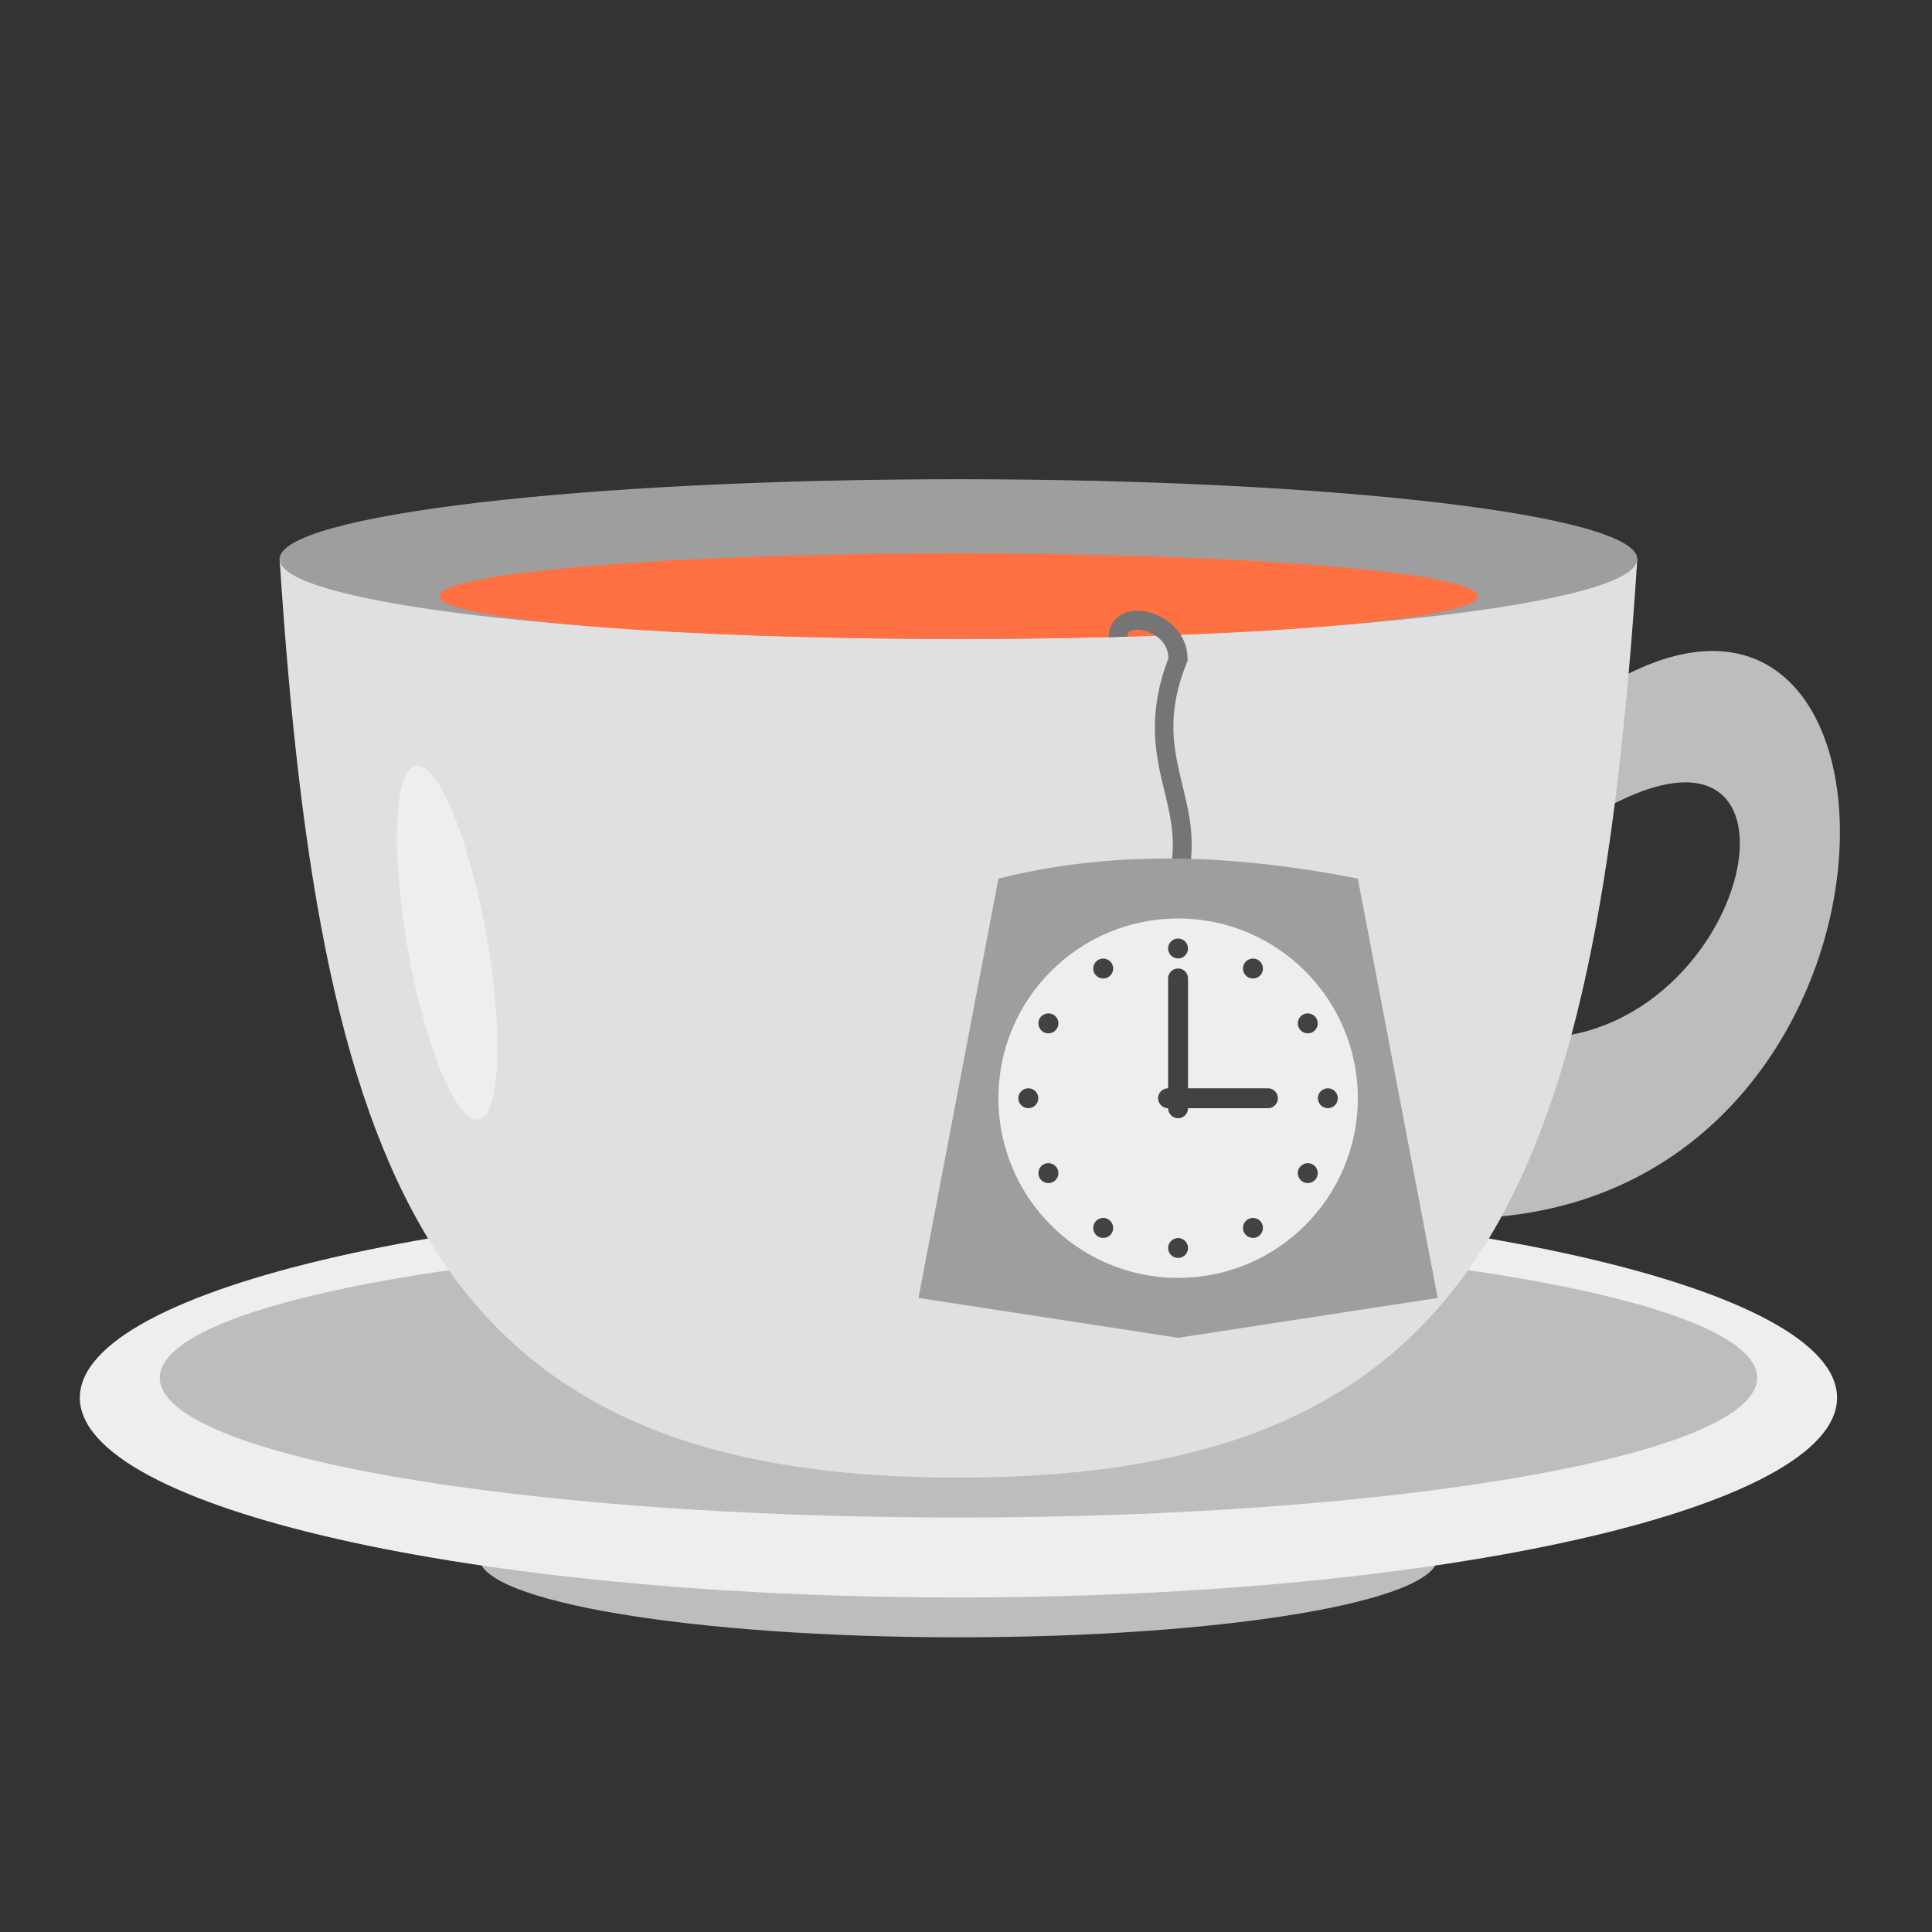 
<svg xmlns="http://www.w3.org/2000/svg" xmlns:xlink="http://www.w3.org/1999/xlink" width="64px" height="64px" viewBox="0 0 64 64" version="1.1">
<rect x="0" y="0" width="64" height="64" fill="#333333" stroke="none"/>
<g id="surface1">
<path style=" stroke:none;fill-rule:nonzero;fill:rgb(74.118%,74.118%,74.118%);fill-opacity:1;" d="M 31.75 48.949 C 40.516 48.949 47.625 50.133 47.625 51.594 C 47.625 53.055 40.516 54.238 31.75 54.238 C 22.984 54.238 15.875 53.055 15.875 51.594 C 15.875 50.133 22.984 48.949 31.75 48.949 Z M 31.75 48.949 "/>
<path style=" stroke:none;fill-rule:nonzero;fill:rgb(93.333%,93.333%,93.333%);fill-opacity:1;" d="M 31.75 39.688 C 47.824 39.688 60.855 42.648 60.855 46.301 C 60.855 49.957 47.824 52.918 31.75 52.918 C 15.676 52.918 2.645 49.957 2.645 46.301 C 2.645 42.648 15.676 39.688 31.75 39.688 Z M 31.75 39.688 "/>
<path style=" stroke:none;fill-rule:nonzero;fill:rgb(74.118%,74.118%,74.118%);fill-opacity:1;" d="M 31.75 41.012 C 46.363 41.012 58.207 43.082 58.207 45.641 C 58.207 48.199 46.363 50.27 31.75 50.27 C 17.137 50.27 5.293 48.199 5.293 45.641 C 5.293 43.082 17.137 41.012 31.75 41.012 Z M 31.75 41.012 "/>
<path style=" stroke:none;fill-rule:nonzero;fill:rgb(74.118%,74.118%,74.118%);fill-opacity:1;" d="M 51.594 23.848 L 51.594 27.781 C 60.855 21.168 58.531 34.262 50.934 34.395 L 48.949 40.348 C 64.824 39.688 64.16 13.891 51.594 23.848 Z M 51.594 23.848 "/>
<path style=" stroke:none;fill-rule:nonzero;fill:rgb(87.843%,87.843%,87.843%);fill-opacity:1;" d="M 9.262 18.52 C 10.633 39.613 14.551 48.949 31.75 48.949 C 48.949 48.949 52.867 39.613 54.238 18.52 Z M 9.262 18.52 "/>
<path style=" stroke:none;fill-rule:nonzero;fill:rgb(61.961%,61.961%,61.961%);fill-opacity:1;" d="M 31.75 15.875 C 44.172 15.875 54.238 17.059 54.238 18.52 C 54.238 19.98 44.172 21.168 31.75 21.168 C 19.328 21.168 9.262 19.98 9.262 18.52 C 9.262 17.059 19.328 15.875 31.75 15.875 Z M 31.75 15.875 "/>
<path style=" stroke:none;fill-rule:nonzero;fill:rgb(100%,43.922%,26.275%);fill-opacity:1;" d="M 31.75 18.332 C 41.25 18.332 48.949 18.965 48.949 19.75 C 48.949 20.531 41.25 21.168 31.75 21.168 C 22.25 21.168 14.551 20.531 14.551 19.75 C 14.551 18.965 22.25 18.332 31.75 18.332 Z M 31.75 18.332 "/>
<path style=" stroke:none;fill-rule:nonzero;fill:rgb(45.882%,45.882%,45.882%);fill-opacity:1;" d="M 37.648 20.23 C 37.496 20.234 37.352 20.262 37.211 20.324 C 36.934 20.445 36.719 20.758 36.73 21.109 L 37.355 21.09 C 37.348 20.945 37.375 20.938 37.465 20.895 C 37.555 20.855 37.742 20.84 37.938 20.898 C 38.324 21.004 38.695 21.316 38.707 21.801 C 38.066 23.469 38.227 24.711 38.473 25.785 C 38.727 26.879 39.031 27.789 38.723 29.027 L 39.328 29.18 C 39.68 27.773 39.328 26.699 39.082 25.645 C 38.84 24.586 38.68 23.535 39.316 21.945 L 39.34 21.887 L 39.34 21.828 C 39.34 21.008 38.715 20.465 38.105 20.297 C 37.953 20.254 37.801 20.23 37.648 20.23 Z M 37.648 20.23 "/>
<path style=" stroke:none;fill-rule:nonzero;fill:rgb(93.333%,93.333%,93.333%);fill-opacity:1;" d="M 13.773 25.367 C 14.496 25.238 15.543 27.758 16.117 30.996 C 16.691 34.234 16.574 36.961 15.855 37.09 C 15.137 37.219 14.086 34.695 13.512 31.461 C 12.938 28.223 13.055 25.492 13.773 25.367 Z M 13.773 25.367 "/>
<path style=" stroke:none;fill-rule:nonzero;fill:rgb(61.961%,61.961%,61.961%);fill-opacity:1;" d="M 33.074 29.105 C 36.781 28.176 40.695 28.262 44.98 29.105 L 47.625 42.996 L 39.027 44.316 L 30.426 42.996 Z M 33.074 29.105 "/>
<path style=" stroke:none;fill-rule:nonzero;fill:rgb(93.333%,93.333%,93.333%);fill-opacity:1;" d="M 39.027 30.426 C 42.312 30.426 44.98 33.094 44.98 36.379 C 44.98 39.668 42.312 42.332 39.027 42.332 C 35.738 42.332 33.074 39.668 33.074 36.379 C 33.074 33.094 35.738 30.426 39.027 30.426 Z M 39.027 30.426 "/>
<path style=" stroke:none;fill-rule:nonzero;fill:rgb(25.882%,25.882%,25.882%);fill-opacity:1;" d="M 39.027 32.082 C 39.207 32.082 39.355 32.23 39.355 32.41 L 39.355 36.711 C 39.355 36.895 39.207 37.043 39.027 37.043 C 38.844 37.043 38.695 36.895 38.695 36.711 L 38.695 32.41 C 38.695 32.23 38.844 32.082 39.027 32.082 Z M 39.027 32.082 "/>
<path style=" stroke:none;fill-rule:nonzero;fill:rgb(25.882%,25.882%,25.882%);fill-opacity:1;" d="M 38.695 36.051 L 42.004 36.051 C 42.184 36.051 42.332 36.199 42.332 36.379 C 42.332 36.562 42.184 36.711 42.004 36.711 L 38.695 36.711 C 38.512 36.711 38.363 36.562 38.363 36.379 C 38.363 36.199 38.512 36.051 38.695 36.051 Z M 38.695 36.051 "/>
<path style=" stroke:none;fill-rule:nonzero;fill:rgb(25.882%,25.882%,25.882%);fill-opacity:1;" d="M 43.988 36.051 C 44.168 36.051 44.316 36.199 44.316 36.379 C 44.316 36.562 44.168 36.711 43.988 36.711 C 43.805 36.711 43.656 36.562 43.656 36.379 C 43.656 36.199 43.805 36.051 43.988 36.051 Z M 43.988 36.051 "/>
<path style=" stroke:none;fill-rule:nonzero;fill:rgb(25.882%,25.882%,25.882%);fill-opacity:1;" d="M 34.066 36.051 C 34.246 36.051 34.395 36.199 34.395 36.379 C 34.395 36.562 34.246 36.711 34.066 36.711 C 33.883 36.711 33.734 36.562 33.734 36.379 C 33.734 36.199 33.883 36.051 34.066 36.051 Z M 34.066 36.051 "/>
<path style=" stroke:none;fill-rule:nonzero;fill:rgb(25.882%,25.882%,25.882%);fill-opacity:1;" d="M 39.355 41.34 C 39.355 41.523 39.207 41.672 39.027 41.672 C 38.844 41.672 38.695 41.523 38.695 41.34 C 38.695 41.16 38.844 41.012 39.027 41.012 C 39.207 41.012 39.355 41.16 39.355 41.34 Z M 39.355 41.34 "/>
<path style=" stroke:none;fill-rule:nonzero;fill:rgb(25.882%,25.882%,25.882%);fill-opacity:1;" d="M 39.355 31.418 C 39.355 31.602 39.207 31.75 39.027 31.75 C 38.844 31.75 38.695 31.602 38.695 31.418 C 38.695 31.238 38.844 31.09 39.027 31.09 C 39.207 31.09 39.355 31.238 39.355 31.418 Z M 39.355 31.418 "/>
<path style=" stroke:none;fill-rule:nonzero;fill:rgb(25.882%,25.882%,25.882%);fill-opacity:1;" d="M 36.832 40.844 C 36.742 41 36.539 41.055 36.379 40.965 C 36.223 40.871 36.168 40.668 36.258 40.512 C 36.352 40.352 36.555 40.297 36.711 40.391 C 36.867 40.48 36.922 40.684 36.832 40.844 Z M 36.832 40.844 "/>
<path style=" stroke:none;fill-rule:nonzero;fill:rgb(25.882%,25.882%,25.882%);fill-opacity:1;" d="M 41.793 32.25 C 41.703 32.406 41.5 32.461 41.34 32.371 C 41.184 32.277 41.129 32.078 41.219 31.918 C 41.312 31.762 41.516 31.707 41.672 31.797 C 41.828 31.891 41.883 32.09 41.793 32.25 Z M 41.793 32.25 "/>
<path style=" stroke:none;fill-rule:nonzero;fill:rgb(25.882%,25.882%,25.882%);fill-opacity:1;" d="M 34.895 39.148 C 34.738 39.238 34.535 39.184 34.441 39.027 C 34.352 38.867 34.406 38.664 34.562 38.574 C 34.723 38.484 34.926 38.539 35.016 38.695 C 35.109 38.852 35.055 39.055 34.895 39.148 Z M 34.895 39.148 "/>
<path style=" stroke:none;fill-rule:nonzero;fill:rgb(25.882%,25.882%,25.882%);fill-opacity:1;" d="M 43.488 34.188 C 43.328 34.277 43.129 34.223 43.035 34.066 C 42.945 33.906 43 33.703 43.156 33.613 C 43.316 33.523 43.516 33.578 43.609 33.734 C 43.699 33.891 43.645 34.094 43.488 34.188 Z M 43.488 34.188 "/>
<path style=" stroke:none;fill-rule:nonzero;fill:rgb(25.882%,25.882%,25.882%);fill-opacity:1;" d="M 34.562 34.188 C 34.406 34.094 34.352 33.891 34.441 33.734 C 34.535 33.578 34.738 33.523 34.895 33.613 C 35.055 33.703 35.109 33.906 35.016 34.066 C 34.926 34.223 34.723 34.277 34.562 34.188 Z M 34.562 34.188 "/>
<path style=" stroke:none;fill-rule:nonzero;fill:rgb(25.882%,25.882%,25.882%);fill-opacity:1;" d="M 43.156 39.148 C 43 39.055 42.945 38.852 43.035 38.695 C 43.129 38.539 43.328 38.484 43.488 38.574 C 43.645 38.664 43.699 38.867 43.609 39.027 C 43.516 39.184 43.316 39.238 43.156 39.148 Z M 43.156 39.148 "/>
<path style=" stroke:none;fill-rule:nonzero;fill:rgb(25.882%,25.882%,25.882%);fill-opacity:1;" d="M 36.258 32.25 C 36.168 32.09 36.223 31.891 36.379 31.797 C 36.539 31.707 36.742 31.762 36.832 31.918 C 36.922 32.078 36.867 32.277 36.711 32.371 C 36.555 32.461 36.352 32.406 36.258 32.25 Z M 36.258 32.25 "/>
<path style=" stroke:none;fill-rule:nonzero;fill:rgb(25.882%,25.882%,25.882%);fill-opacity:1;" d="M 41.219 40.844 C 41.129 40.684 41.184 40.48 41.34 40.391 C 41.5 40.297 41.703 40.352 41.793 40.512 C 41.883 40.668 41.828 40.871 41.672 40.965 C 41.516 41.055 41.312 41 41.219 40.844 Z M 41.219 40.844 "/>
</g>
</svg>
